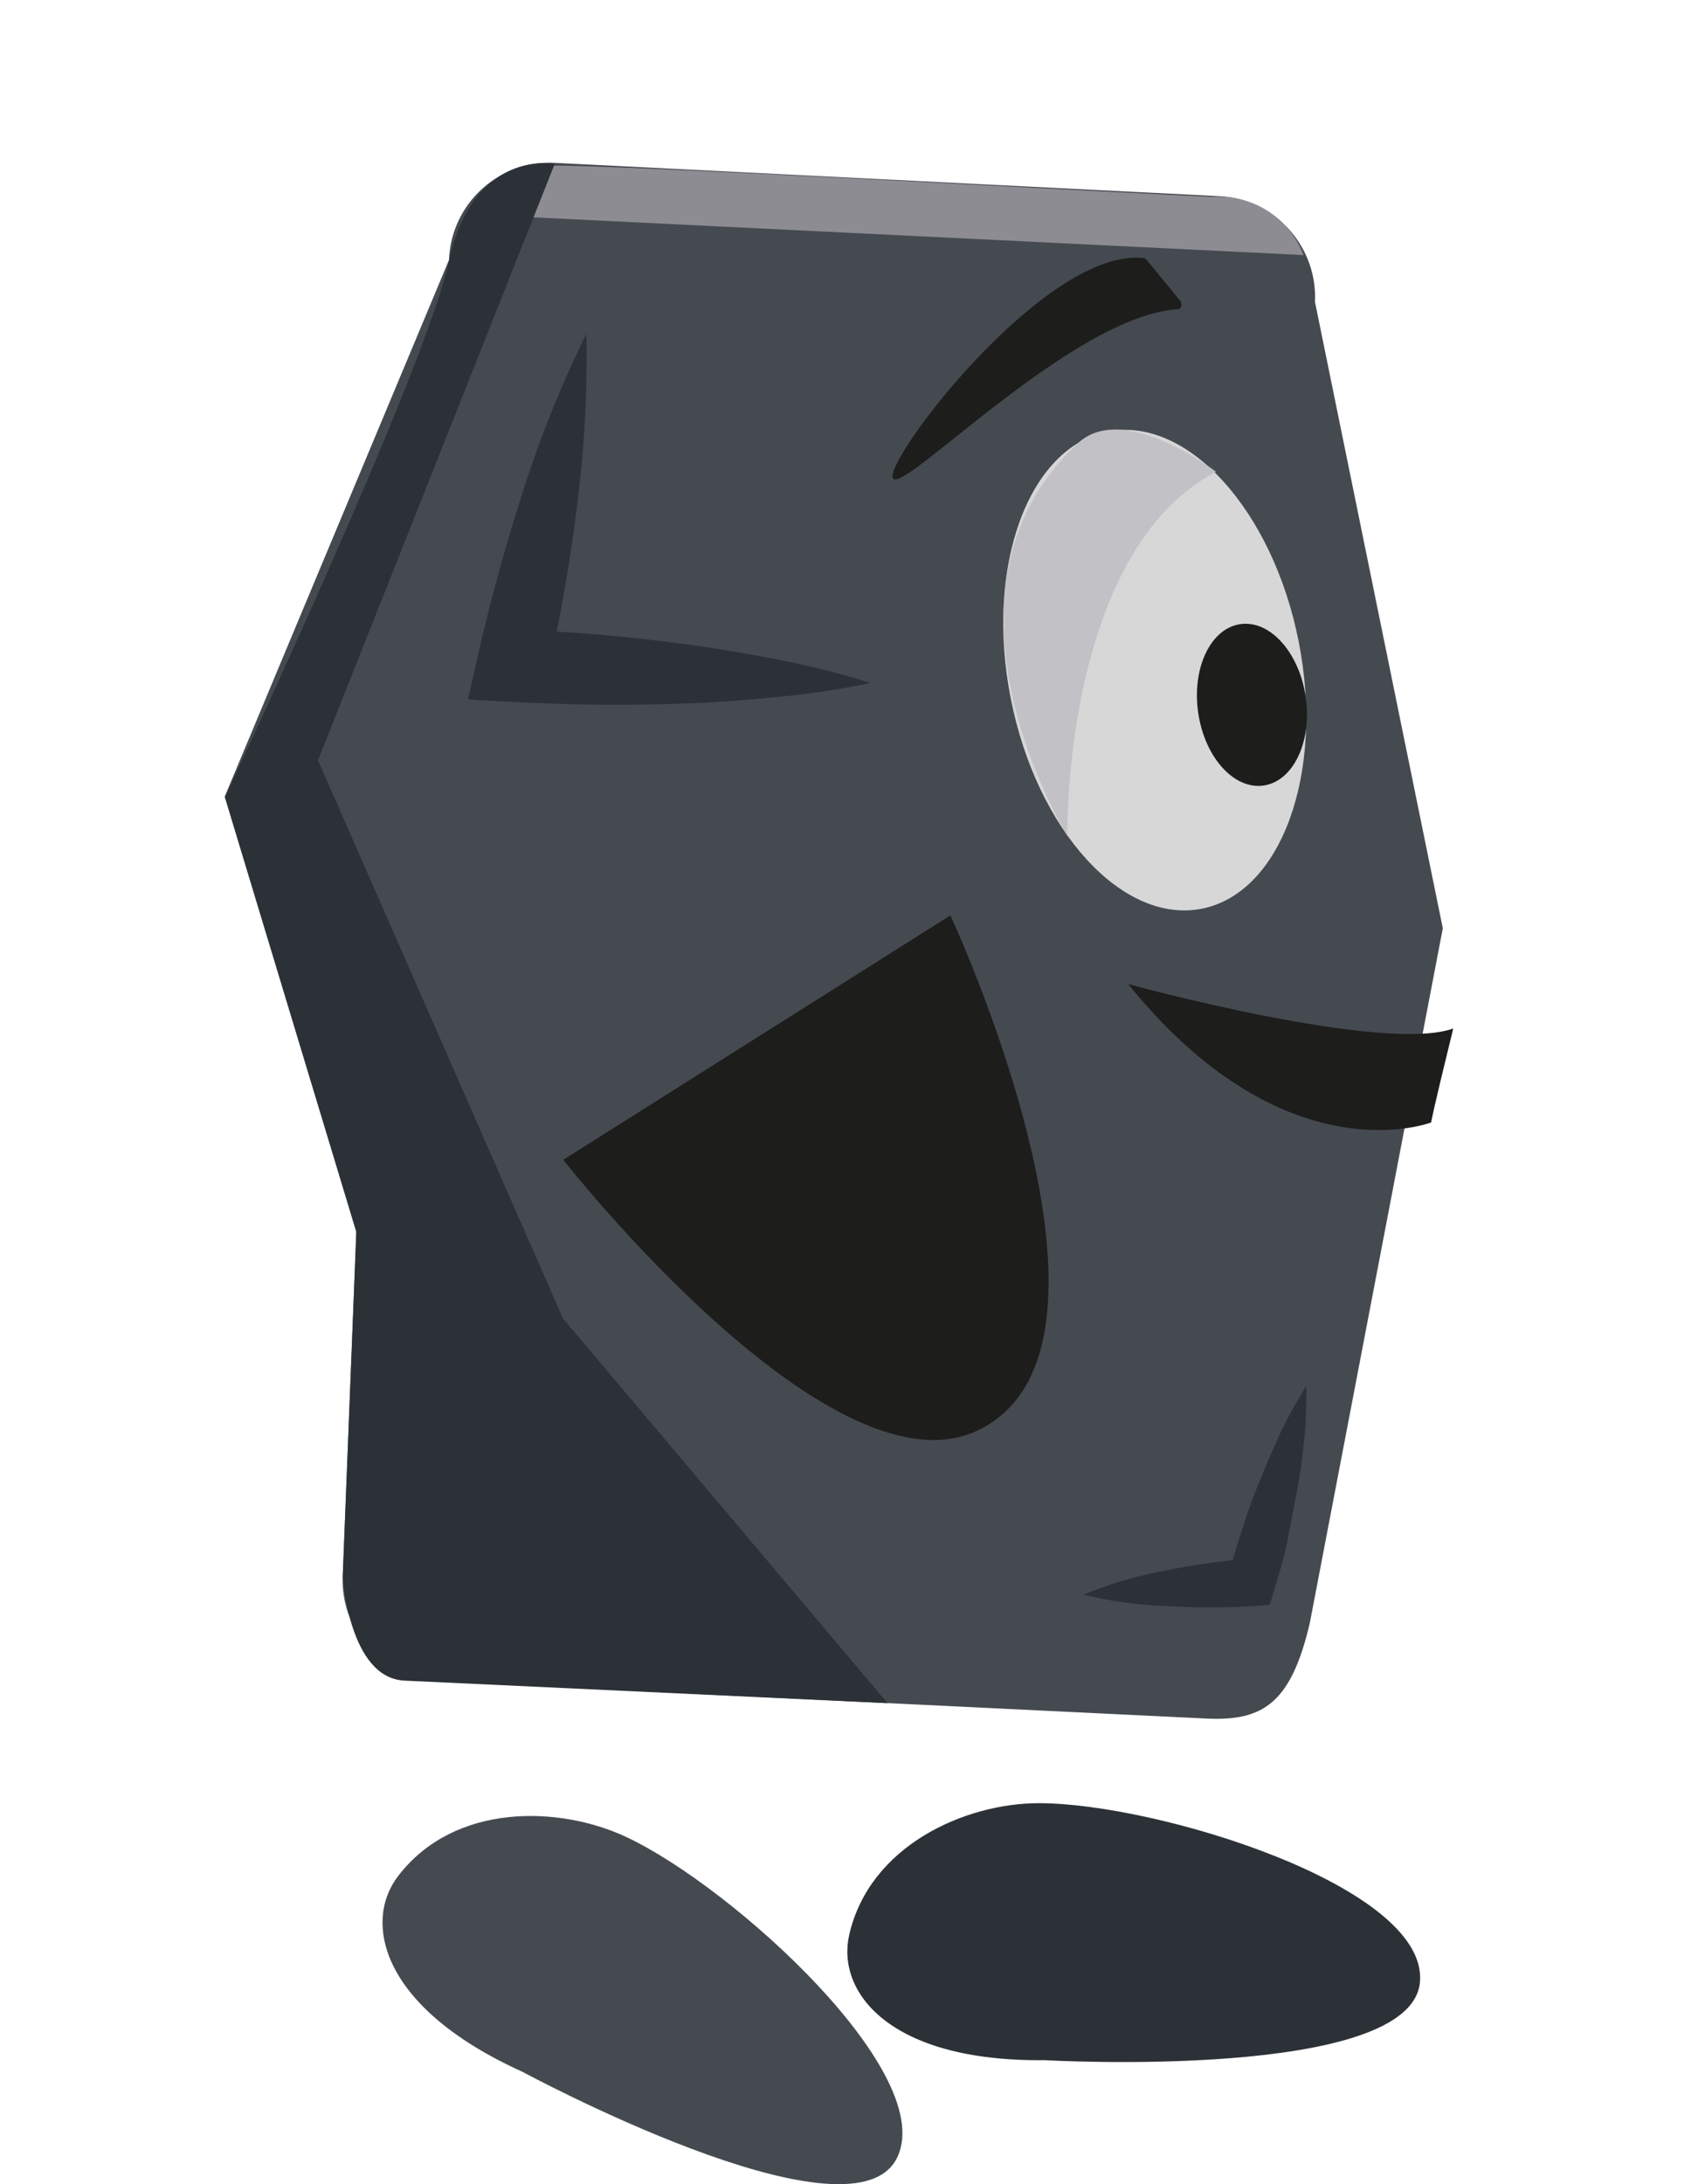 <svg id="Ebene_1" data-name="Ebene 1" xmlns="http://www.w3.org/2000/svg" viewBox="0 0 70 90"><defs><style>.cls-1{fill:#454a51;}.cls-2{fill:#2c3137;}.cls-3{fill:#d7d7d7;}.cls-4{fill:#c2c1c5;}.cls-5{fill:#1d1d1b;}.cls-6{fill:#8c8c92;}</style></defs><path class="cls-1" d="M21.54,85.37c-5.84-2.64-6.6-6.18-5.11-8.09,2.32-3,6.62-2.88,9.38-1.59,4.41,2.06,13,9.87,11.13,13.3C34.93,92.6,21.54,85.37,21.54,85.37Z"/><path class="cls-2" d="M43.07,84.89c-6.41.07-8.6-2.81-8.06-5.17.84-3.67,4.77-5.42,7.82-5.42,4.87,0,16,3.43,15.71,7.34C58.26,85.76,43.07,84.89,43.07,84.89Z"/><path class="cls-1" d="M49.67,70.81,18.08,69.28a4.17,4.17,0,0,1-3.95-4.36l.56-14.19L9.27,32.81l9.24-22.1a4.16,4.16,0,0,1,4.36-4L50.21,8.08a4.17,4.17,0,0,1,4,4.36l5.27,25.81L54,66.86C53.21,70.27,52,70.93,49.67,70.81Z"/><path class="cls-2" d="M24.17,13.76a47.43,47.43,0,0,1-.38,7.08c-.29,2.33-.7,4.63-1.19,6.91l-1.39-1.82c2.46.11,4.92.31,7.37.66,1.22.16,2.44.39,3.66.62a37.75,37.75,0,0,1,3.66.93,34.7,34.7,0,0,1-3.73.57c-1.24.11-2.48.23-3.71.27-2.47.1-4.93.07-7.39-.06l-1.78-.1.39-1.72c.52-2.28,1.13-4.53,1.85-6.76A46.58,46.58,0,0,1,24.17,13.76Z"/><path class="cls-2" d="M44.66,65.71a17.1,17.1,0,0,1,3.41-1,31,31,0,0,1,3.44-.49l-.88.73c.18-.68.39-1.35.6-2s.45-1.33.73-2,.54-1.3.84-1.94a18.46,18.46,0,0,1,1.05-1.89,19.41,19.41,0,0,1-.08,2.16c-.07.7-.16,1.41-.29,2.1s-.27,1.38-.4,2.07-.34,1.36-.53,2l-.2.68-.69.05a28.83,28.83,0,0,1-3.48,0A17.26,17.26,0,0,1,44.66,65.71Z"/><ellipse class="cls-3" cx="47.61" cy="27.61" rx="6.05" ry="10.02" transform="translate(-4.45 9.74) rotate(-11.16)"/><path class="cls-4" d="M44,34.44s-.2-11.68,6.13-15c0,0-3.79-2.94-5.69-1.18C37.8,24.41,44,34.44,44,34.44Z"/><ellipse class="cls-5" cx="51.61" cy="29.04" rx="2.24" ry="3.36" transform="translate(-3.62 7.68) rotate(-8.22)"/><path class="cls-5" d="M46.51,40.55S57,43.42,59.91,42.38C59,46.08,59,46.25,59,46.25S53,48.58,46.51,40.55Z"/><path class="cls-6" d="M53.74,10.51A3.74,3.74,0,0,0,50,8.11C47,8,22.92,6.63,22.35,6.85s-1.84-.08-2.51,2Z"/><path class="cls-2" d="M36.59,70.18,23.21,54.33l-10.1-23L22.87,6.75s-3.35-.65-4.36,4-9.24,22.1-9.24,22.1l5.42,17.92-.56,14.19s.25,4.18,2.54,4.29Z"/><path class="cls-5" d="M36.82,19.72c-.49-.6,6.07-9.29,10.15-9.1.11,0,.21,0,.28.06l1.4,1.71c.09.12.07.34-.08.35C44.25,13,37.3,20.31,36.82,19.72Z"/><path class="cls-5" d="M23.22,47.79S34.08,61.65,40.18,59c7.4-3.27-1-21.28-1-21.28Z"/></svg>